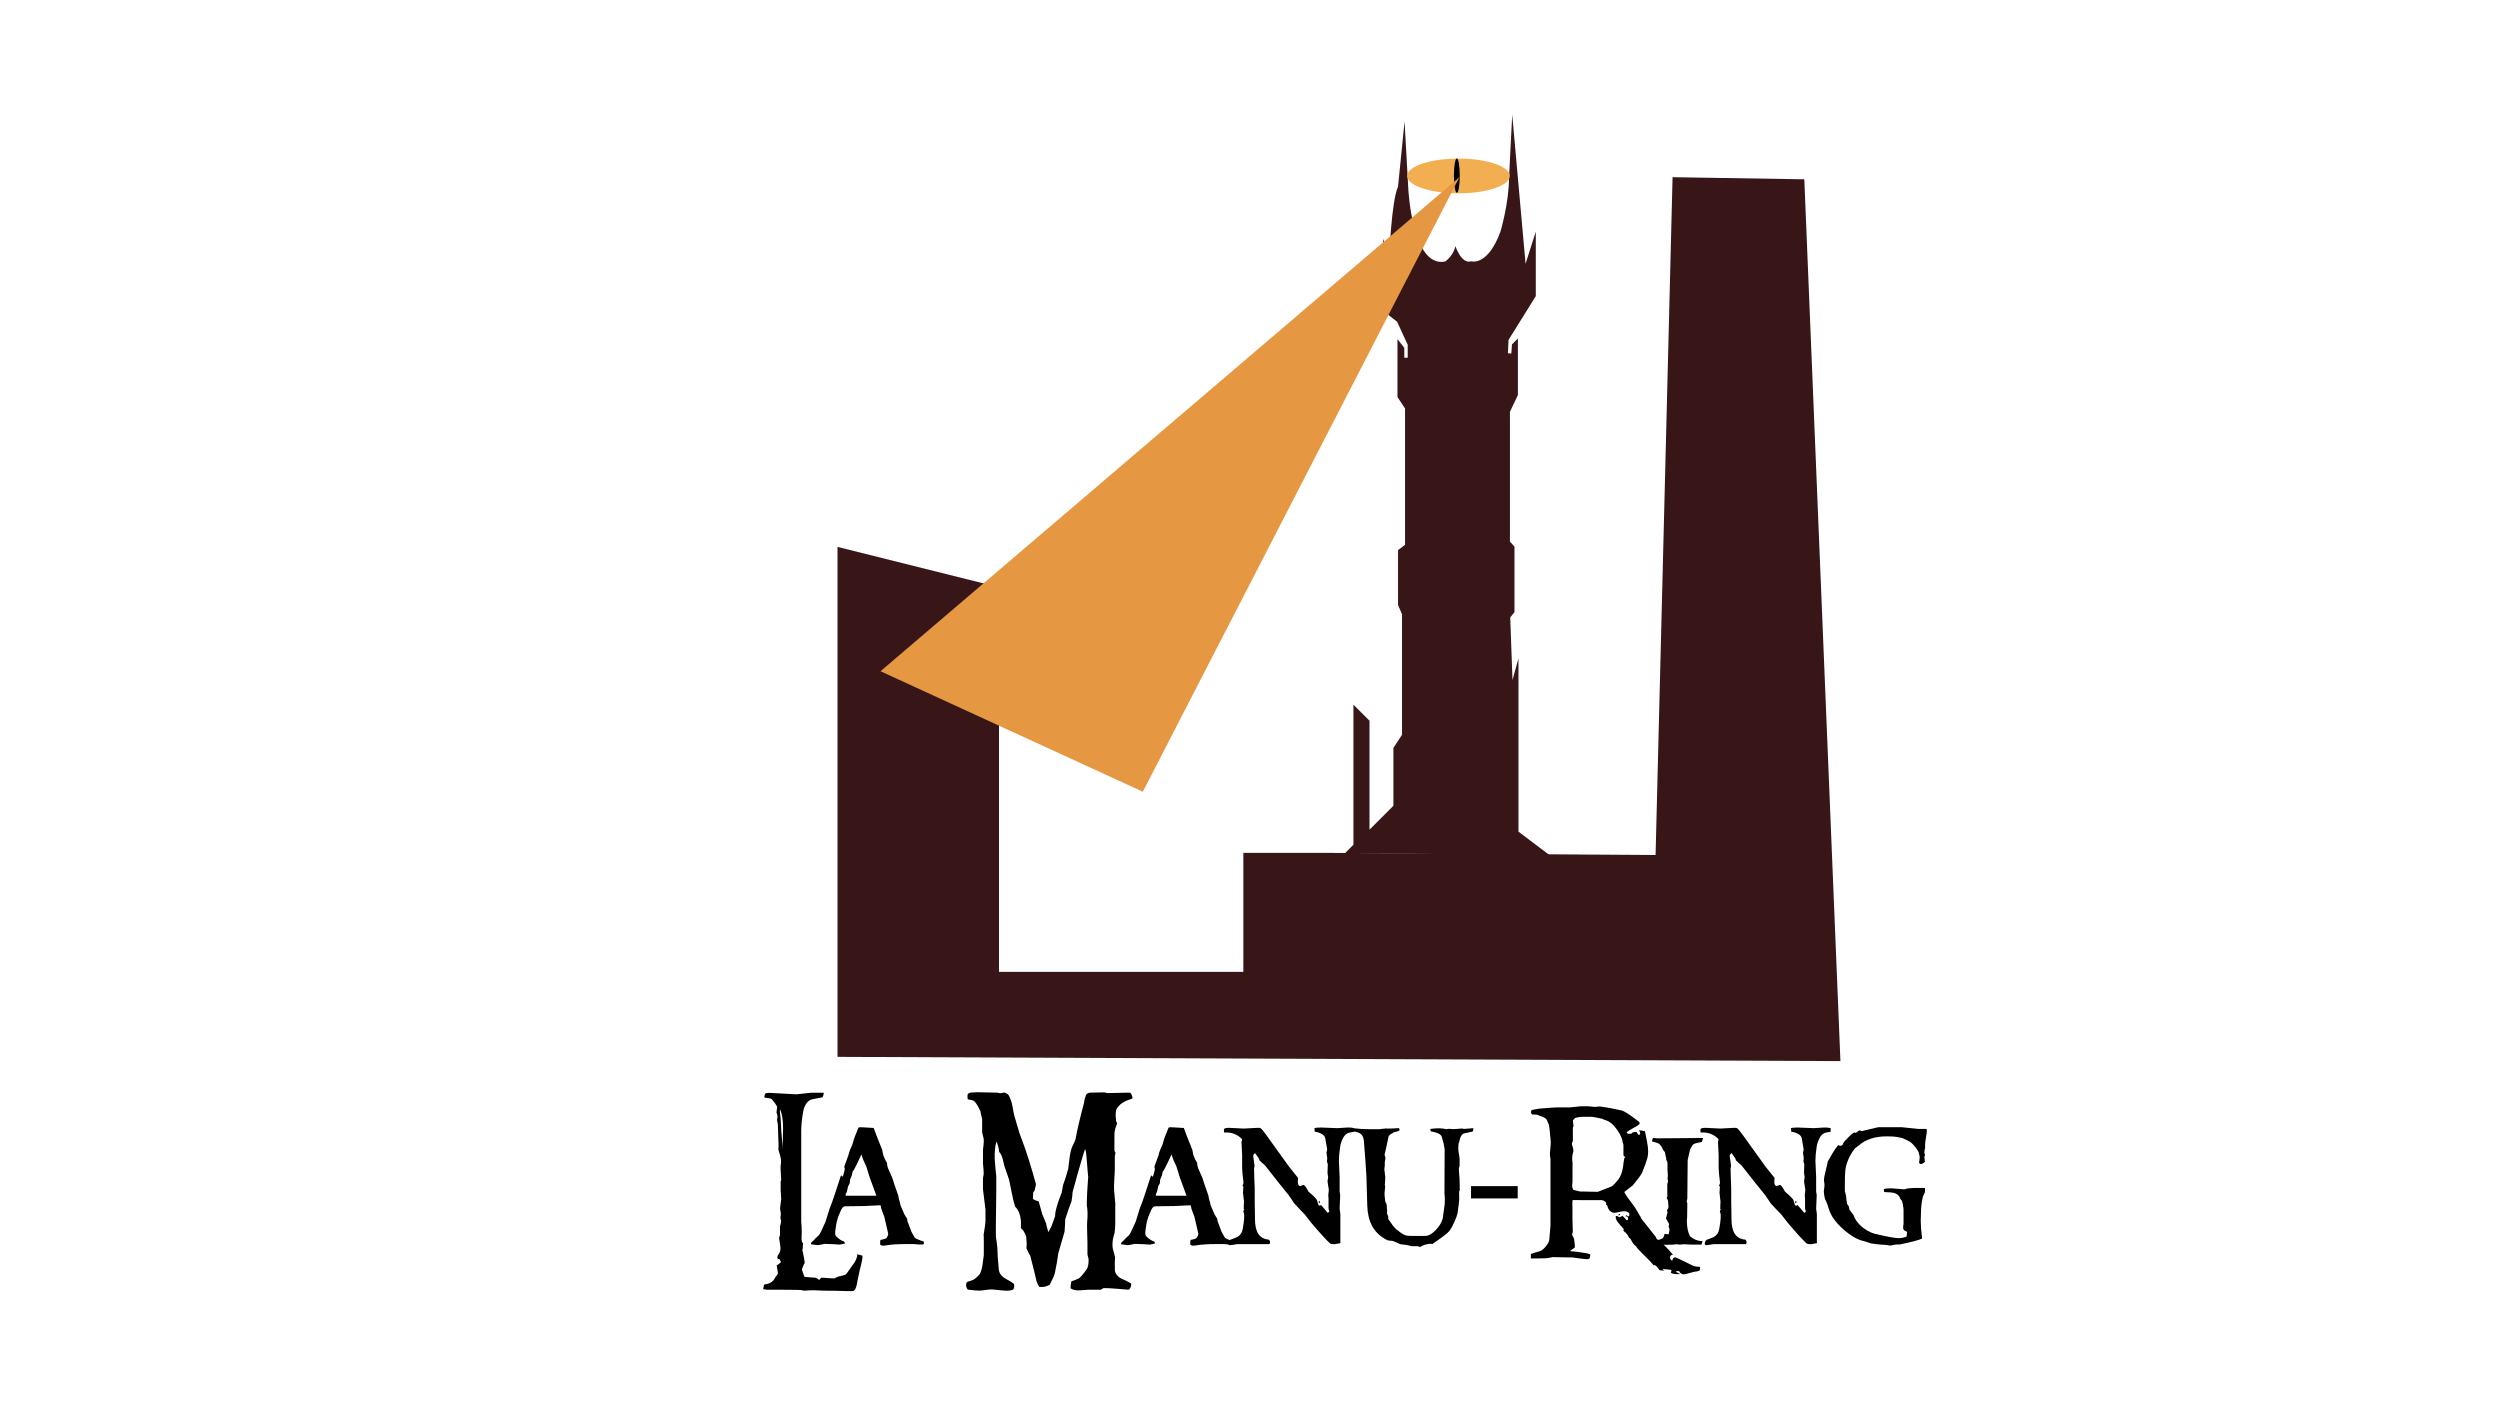 <?xml version="1.0" encoding="UTF-8"?><svg id="a" xmlns="http://www.w3.org/2000/svg" viewBox="0 0 1920 1080"><defs><style>.b{fill:#e59742;}.c{fill:#f2af51;}.d{fill:#381617;}</style></defs><g><g><path class="d" d="M1033.11,655.07l6.33-6.33v-107.56l12.33,12.33v83.67l18.38-18.38v-44.45l6.6-10.04v-92.51l-3.05-7.13v-42.18l5.38-4.07v-104.72l-5.82-8.73v-44.51l5.24,6.69v7.56l2.62,.07v-9.96l-8.15-17.74-10.69-8.29v-55.42l4.65,13.96s1.75-43.42,6.76-53.89l5.02-50.18,2.84,51.27s2.76,61.53,28.36,56.29c0,0,6.11-3.93,7.85-11.78,0,0,4.65,14.11,12.07,11.64,0,0,12.8,4.22,22.69-23.27,0,0,6.4-21.96,6.4-40.73l2.47-48.65,10.25,114.54,7.85-24.65v49.53l-20.94,33.6-.44,10.25,2.62,.22,.44-6.98,4.58-4.58v43.42l-6.11,12.87v99.71l3.49,3.93v50.18l-3.27,4.15,1.75,48.07,4.58-16.65v133.09l24.11,18.22-157.19-1.85Z"/><g><ellipse class="c" cx="1120.11" cy="135.13" rx="39.41" ry="13.35"/><ellipse cx="1118.85" cy="134.86" rx="2.25" ry="13.19"/></g></g><polygon class="d" points="643.21 811.67 643.21 420.02 767.23 451.03 767.23 746.4 954.89 746.4 954.89 655.01 1021.8 655.01 1271.48 656.64 1284.53 136.08 1385.71 137.71 1413.45 814.93 643.21 811.67"/></g><polygon class="b" points="1120.85 136.08 676.22 515.51 877.67 608.04 1120.85 136.08"/><g><path d="M662.36,964.3c.09,1.51-.17,3.5-.78,5.95-.8,2.84-1.77,7.11-2.91,12.83-.8,5.58-2.06,8.41-3.76,8.51-1.89,.05-3.9,.02-6.03-.07-2.79-.14-5.27-.21-7.44-.21-5.06,0-9.1-.07-12.12-.21-3.03-.14-4.25-.21-3.69-.21-2.27,0-5.08,.12-8.44,.35-.28-.05-.64-.17-1.06-.35-.9-.24-5.62-.35-14.18-.35h-12.97c-.14,0-.57-.08-1.28-.25-.71-.17-1.25-.25-1.63-.25,.19-.85,.45-2.01,.78-3.47,1.04-.19,2.48-.57,4.32-1.13,1.89-.9,3.35-2.46,4.39-4.68,.57-.57,1.18-1.42,1.84-2.55,.05-.71-.08-1.82-.39-3.33-.31-1.51-.46-2.62-.46-3.33,.47,.09,1.56-.64,3.26-2.2-.09-.14-.47-.9-1.13-2.27-.05-.09-.43-.17-1.13-.21-.95-.85-.73-2.17,.64-3.97,.8-1.04,1.21-2.43,1.21-4.18,0-1.04-.18-2.49-.53-4.36s-.53-3.06-.53-3.58c0-.24,.12-.64,.35-1.21,.24-.57,.35-.94,.35-1.13v-6.59c0-.14,.14-.68,.43-1.63,.28-.94,.45-1.68,.5-2.2,0-.24-.21-1.16-.64-2.76,.05,.14,.16-.8,.35-2.84,.05-.47-.02-1.09-.21-1.84-.24-.94-.35-1.61-.35-1.98-.05-.66,.07-1.94,.35-3.83,.28-2.08,.45-3.43,.5-4.04,0-.8-.07-2.06-.21-3.76-.14-1.7-.21-2.57-.21-2.62v-6.8c0-.28,.14-.66,.43-1.13l-.43-7.58c-.14-2.08-.09-3.69,.14-4.82,.14-.61,.21-1.25,.21-1.91,0-1.28-.26-2.84-.78-4.68-.43-1.42-.85-2.86-1.28-4.32-.05-.09-.02-1.37,.07-3.83,0,.05-.17-5.13-.5-15.52-.14-.76-.35-1.94-.64-3.54,0-.05,.12-.99,.35-2.84,.05-.33-.07-.89-.35-1.67s-.45-1.31-.5-1.59c.05,.28,.26-1.09,.64-4.11-.76-1.46-2.15-3.43-4.18-5.88-.57-.43-1.47-.68-2.69-.78-1.56-.14-2.51-.26-2.84-.35-.24-.33-.24-.94,0-1.84,.24-.85,.57-1.39,.99-1.63,1.98-.14,2.93-.21,2.84-.21,3.97,.28,9.99,.62,18.08,.99,2.03,.09,2.86,.14,2.48,.14,7.51-.8,11.1-1.21,10.77-1.21h10.21c.09,.95-.17,2.1-.78,3.47-1.65,.33-4.14,.8-7.44,1.42-3.12,.52-5.41,2.84-6.88,6.95-.38,1.18-.8,3.38-1.28,6.59-.57,4.63-.85,7.92-.85,9.85v71.1c0,.19,.05,.71,.14,1.56,.09,.85,.14,1.42,.14,1.7,.14,2.88,.14,5.44,0,7.66-.19,3.21,.21,4.96,1.21,5.25-.05-.14-.17,1.32-.35,4.39-.05,0-.17,.09-.35,.28,1.28,6,1.91,9.47,1.91,10.42-.66,.99-1.37,2.6-2.13,4.82-.05,.57,.59,2.55,1.91,5.95,1.84,.09,4.61,.31,8.29,.64,.66,.09,1.68,.66,3.05,1.7,.24-.33,.73-.9,1.49-1.7,1.18-.05,2.84,.05,4.96,.28,2.32,.19,3.99,.28,5.03,.28,.19,0,.61-.2,1.28-.6,.66-.4,1.16-.65,1.49-.74,1.28-.24,3.14-.71,5.6-1.42,.52-.19,1.39-1.18,2.62-2.98l2.69-3.83c2.74-3.36,4.09-6.36,4.04-9,.94,.19,2.27,.54,3.97,1.06Zm-61.17-81.38c-.05-1.18-.07-2.48-.07-3.9s.05-3.45,.14-6.24c.09-2.79,.14-4.87,.14-6.24,0-6.1-.73-10.92-2.2-14.46-.28,.52-.33,1.54-.14,3.05,.14,1.09,.28,2.17,.43,3.26,.19,5.95,.76,14.13,1.7,24.53Z"/><path d="M709.5,955.44c-.85,.38-2.1,.5-3.76,.35-2.74-.24-4.02-.35-3.83-.35h-5.67c-6.85,0-12.19,.35-16.02,1.06-2.13,.38-3.54,.16-4.25-.64-.09-1.42-.02-2.62,.21-3.62,.94-.09,2.27-.43,3.97-.99,.71-.43,1.25-1.13,1.63-2.13,.38-.99,.45-1.77,.21-2.34-.62-2.74-1.56-6.85-2.84-12.33-.09-.33-.62-1.68-1.56-4.04-.76-1.89-1.13-3.33-1.13-4.32-.05-.28-.35-.43-.92-.43-.8,0-4.68,.19-11.63,.57l-14.96,.21c-1.09-.05-2.1,.95-3.05,2.98-.47,1.04-1.13,2.58-1.98,4.61-1.09,3.31-1.61,5.27-1.56,5.88,0-.33-.24,1.09-.71,4.25-.33,2.22-.33,3.73,0,4.54,.19,.47,.91,1.23,2.16,2.27,1.25,1.04,2.33,1.73,3.23,2.06,.24,.09,.61,.21,1.13,.35,.38,.66,.68,1.18,.92,1.56-.99,.28-2.36,.59-4.11,.92-2.74-.24-6.69-.43-11.84-.57-1.09,.33-2.76,.66-5.03,.99-.09,0-1.82-.21-5.17-.64-.09-.24-.14-.45-.14-.64,0-.57,.71-1.37,2.13-2.41,.52-.71,1.39-1.63,2.62-2.76,1.09-.71,2.03-1.93,2.84-3.65,.8-1.72,2.03-4.41,3.69-8.05,.71-2.27,1.77-5.69,3.19-10.28,.94-2.17,2.15-5.48,3.62-9.92,1.09-3.26,2.67-8.1,4.75-14.53,.19-.19,.43-.47,.71-.85,.14,.76,.33,1.13,.57,1.13,.33,0,.76-1.02,1.28-3.05,.47-1.84,.71-3.17,.71-3.97,0-.14-.02-.21-.07-.21-.09,.14-.26,.57-.5,1.28,0-.47,.05-1.13,.14-1.98,.76-1.98,1.82-4.91,3.19-8.79,.33-1.84,1.35-4.58,3.05-8.22,.24-.8,.59-2.03,1.06-3.69,.43-1.42,1.25-3.54,2.48-6.38,.14-.61,.5-1.49,1.06-2.62,.28-.33,1.39-.43,3.33-.28,1.84,.05,4.63,.21,8.36,.5,1.23,3.54,3.43,9.19,6.59,16.94,.09,.9,.35,2.22,.78,3.97,.76,2.22,1.75,4.28,2.98,6.17-.24,.33-.05,1.56,.57,3.69,.76,1.7,1.87,4.21,3.33,7.51,.99,3.26,2.53,7.8,4.61,13.61,.14,1.32,.59,3.21,1.35,5.67,0,.38,.12,.97,.35,1.77,.57,1.23,1.58,3.59,3.05,7.09,.52,.76,1.23,1.91,2.13,3.47-.05,.38,0,.9,.14,1.56,.66,1.94,1.68,4.66,3.05,8.15,.47,.8,1.28,2.27,2.41,4.39,.28,.57,1.63,1.3,4.04,2.2,.71,.24,1.75,.59,3.12,1.06v1.91Zm-36.43-37.14s-1.77-4.75-5.17-14.11c-.57-1.89-1.44-4.7-2.62-8.44-.57-1.13-1.32-2.76-2.27-4.89-.28-.99-.78-2.41-1.49-4.25-1.7,3.88-3.59,7.8-5.67,11.77-.28,.28-.62,.73-.99,1.35-.14,.71-.4,1.8-.78,3.26-.33,.66-.73,1.61-1.21,2.84-.05,.8-.17,1.84-.35,3.12-.33,.47-.71,1.13-1.13,1.98-.24,1.09-.59,2.62-1.06,4.61-.24,.38-.54,.9-.92,1.56,.09-.52,.14-.12,.14,1.21h23.53Z"/><path d="M869.63,843.72c-.95,.28-2.43,.8-4.47,1.56-3.59,1.65-6.1,3.71-7.51,6.17-.9,1.61-1.06,4.75-.5,9.43,.05,.19,.19,.53,.43,1.03,.24,.5,.35,.86,.35,1.1,0-.24-.47,1.06-1.42,3.9-.43,1.47-.64,2.98-.64,4.54v12.05c0,.28,.12,.59,.35,.92,.24,.33,.38,.59,.43,.78,.05,.24-.02,.7-.21,1.38-.19,.69-.28,1.17-.28,1.45v11.34c0-.47-.12,1.54-.35,6.03-.24,3.97-.31,6.76-.21,8.36,.61,7.28,.92,10.44,.92,9.5v16.02c0,2.6-.17,5.06-.5,7.37-.38,1.18-.83,2.95-1.35,5.32-.38,2.88-.38,5.32,0,7.3,.52,1.42,1.09,3.54,1.7,6.38-.24,2.5-.28,5.91-.14,10.21,.57,3.02,2.69,5.27,6.38,6.73,1.28,.47,3.26,1.49,5.95,3.05,.33,.61,.25,1.58-.25,2.91-.5,1.32-1.15,1.96-1.95,1.91-2.93-.24-5.84-.47-8.72-.71-5.01-.38-8.27-.54-9.78-.5-.43,0-.91,.21-1.45,.64-.54,.43-.86,.64-.96,.64h-9.99c-.57,0-1.67,.08-3.3,.25-1.63,.16-2.92,.25-3.86,.25-2.6,0-4.63-.54-6.1-1.63-.05-1.47,.16-3.26,.64-5.39,1.46-.33,3.45-1.11,5.95-2.34,1.7-1.47,3.64-3.78,5.81-6.95,1.04-1.51,1.51-4.06,1.42-7.66,0-.33-.14-.93-.43-1.81-.28-.87-.43-1.45-.43-1.74v-10.14c0,.9-.07-1.3-.21-6.59-.14-4.3-.14-7.18,0-8.65,.47-4.73,.38-8.84-.28-12.33-.09-.28,0-3.71,.28-10.28,.19-2.55,.45-6.43,.78-11.63-.05,.09-.54-5.76-1.49-17.58-.05-.99-.33-2.29-.85-3.9-.9,2.41-1.7,4.89-2.41,7.44-1.75,5.77-4.16,14.34-7.23,25.73-.05,1.56-.33,3.92-.85,7.09-1.23,2.98-2.84,7.56-4.82,13.75,0,2.13-.17,5.29-.5,9.5-1.09,3.64-2.69,9.17-4.82,16.59-.33,3.31-1.23,8.48-2.69,15.52-.66,2.17-1.98,5.1-3.97,8.79-.38,.14-.92,.35-1.63,.64-1.65,.85-3.81,1.13-6.45,.85-.47-.9-1.09-2.2-1.84-3.9-.99-4.39-2.62-10.99-4.89-19.78-.76-1.13-1.75-3.12-2.98-5.95,.24-2.17,.19-5.13-.14-8.86-1.18-3.31-2.58-5.53-4.18-6.66,.09-.99,.14-2.01,.14-3.05,0-5.91-1.51-10.4-4.54-13.47-.33-1.32-.83-3.12-1.49-5.39-.76-3.73-1.8-8.79-3.12-15.17-.85-2.36-2.06-5.88-3.62-10.56-.43-1.89-.87-3.78-1.35-5.67-.62-2.22-1.51-3.97-2.69-5.25-.14-2.03-.73-4.58-1.77-7.66-.71,.19-1.25,3.19-1.63,9-.14,2.27,.02,5.72,.5,10.35,.47,4.96,.71,7.25,.71,6.88v12.05c0,2.55-.07,8.36-.21,17.44-.14,7.7-.17,13.52-.07,17.44,.28,1.18,.66,4.02,1.13,8.51,0,3.78,.38,9.4,1.13,16.87,.52,2.84,2.41,5.13,5.67,6.88,1.89,.9,3.87,2.13,5.95,3.69,.47,1.75,.24,3.21-.71,4.39-1.18,.57-2.93,.85-5.25,.85-.95,0-4.51-.33-10.7-.99-1.09-.09-2.51,0-4.25,.28-2.22,.33-3.64,.52-4.25,.57-2.22,.14-5.67-.09-10.35-.71-.85-1.13-1.28-2.36-1.28-3.69,0-1.09,.4-1.89,1.21-2.41,1.13-.19,2.72-.73,4.75-1.63,1.23-.8,2.74-2.17,4.54-4.11,1.04-2.08,1.75-4.49,2.13-7.23,.33-2.51,.66-5.01,.99-7.51v-9.78c0-4.49-.07-6.28-.21-5.39,.99-5.76,1.49-9.31,1.49-10.63v-9.07l-1.91-15.52v-8.79c0-.28,.08-.73,.25-1.35,.16-.61,.25-1.02,.25-1.21,.09-.99,.05-2.55-.14-4.68l-.35-3.47v-11.2c0,.24,.14-.97,.43-3.62,.24-2.32,.26-3.92,.07-4.82-.05-.33-.26-1.16-.64-2.48-.33-1.18-.5-1.91-.5-2.2v-10.14c0-.19-.2-1.04-.6-2.55-.4-1.51-.63-2.67-.67-3.47,0-.14-.66-1.42-1.98-3.83-1.18-2.17-2.34-3.64-3.47-4.39-.33-.19-1.7-.5-4.11-.92-.28-.05-.43-.64-.43-1.77-.05-1.13,.05-1.94,.28-2.41,.8-.76,2.01-1.13,3.62-1.13,2.17-.05,3.45-.12,3.83-.21l15.45,.35c.85,.28,1.58,.43,2.2,.43,.47,0,.97-.08,1.49-.25,.52-.16,.9-.25,1.13-.25,.71,0,1.7,.43,2.98,1.28,.76,.52,1.79,2.84,3.12,6.95,.43,2.41,.99,5.41,1.7,9,.61,2.03,1.51,5.08,2.69,9.14,.8,3.12,2.03,6.76,3.69,10.92,2.88,7.47,6.33,18.41,10.35,32.82,.09,.43-.24,2.13-.99,5.1-.24,.33-.59,.8-1.06,1.42-.24,3.07-.33,4.68-.28,4.82,.24,.62,1.72,1.32,4.47,2.13,.61,2.36,1.54,5.65,2.76,9.85,.66,1.47,1.63,3.81,2.91,7.02,.33,1.84,.92,4.09,1.77,6.73,.76-1.37,1.56-2.88,2.41-4.54,.66-1.75,1.58-4.32,2.76-7.73,0-.61,.07-1.56,.21-2.84,.76-3.97,2.36-9.03,4.82-15.17,.19-1.32,.57-3.33,1.13-6.03,1.04-2.55,2.34-6.66,3.9-12.33,.38-2.93,.76-5.92,1.13-8.97,.38-3.05,1.02-5.71,1.91-7.97,.71-1.23,1.56-3.09,2.55-5.6,1.13-6.57,3.33-16,6.59-28.28,.09-1.51,.61-3.54,1.56-6.1,.94-1.04,2.02-1.56,3.23-1.56s2.96-.04,5.28-.11c2.32-.07,4.16-.11,5.53-.11,.19,0,.55,.09,1.1,.28,.54,.19,.91,.28,1.1,.28l16.94-.35c.52-.09,1.05,.33,1.59,1.28,.54,.95,.82,1.82,.82,2.62,0,.24-.02,.45-.07,.64Z"/><path d="M947.68,955.44c-.85,.38-2.1,.5-3.76,.35-2.74-.24-4.02-.35-3.83-.35h-5.67c-6.85,0-12.19,.35-16.02,1.06-2.13,.38-3.54,.16-4.25-.64-.09-1.42-.02-2.62,.21-3.62,.94-.09,2.27-.43,3.97-.99,.71-.43,1.25-1.13,1.63-2.13,.38-.99,.45-1.77,.21-2.34-.62-2.74-1.56-6.85-2.84-12.33-.09-.33-.62-1.68-1.56-4.04-.76-1.89-1.13-3.33-1.13-4.32-.05-.28-.35-.43-.92-.43-.8,0-4.68,.19-11.63,.57l-14.96,.21c-1.09-.05-2.1,.95-3.05,2.98-.47,1.04-1.13,2.58-1.98,4.61-1.09,3.31-1.61,5.27-1.56,5.88,0-.33-.24,1.09-.71,4.25-.33,2.22-.33,3.73,0,4.54,.19,.47,.91,1.23,2.16,2.27,1.25,1.04,2.33,1.73,3.23,2.06,.24,.09,.61,.21,1.13,.35,.38,.66,.68,1.18,.92,1.56-.99,.28-2.36,.59-4.11,.92-2.74-.24-6.69-.43-11.84-.57-1.09,.33-2.76,.66-5.03,.99-.09,0-1.82-.21-5.17-.64-.09-.24-.14-.45-.14-.64,0-.57,.71-1.37,2.13-2.41,.52-.71,1.39-1.63,2.62-2.76,1.09-.71,2.03-1.93,2.84-3.65,.8-1.72,2.03-4.41,3.69-8.05,.71-2.27,1.77-5.69,3.19-10.28,.94-2.17,2.15-5.48,3.62-9.92,1.09-3.26,2.67-8.1,4.75-14.53,.19-.19,.43-.47,.71-.85,.14,.76,.33,1.13,.57,1.13,.33,0,.76-1.02,1.28-3.05,.47-1.84,.71-3.17,.71-3.97,0-.14-.02-.21-.07-.21-.09,.14-.26,.57-.5,1.28,0-.47,.05-1.13,.14-1.98,.76-1.98,1.82-4.91,3.19-8.79,.33-1.84,1.35-4.58,3.05-8.22,.24-.8,.59-2.03,1.06-3.69,.43-1.42,1.25-3.54,2.48-6.38,.14-.61,.5-1.49,1.06-2.62,.28-.33,1.39-.43,3.33-.28,1.84,.05,4.63,.21,8.36,.5,1.23,3.54,3.43,9.19,6.59,16.94,.09,.9,.35,2.22,.78,3.97,.76,2.22,1.75,4.28,2.98,6.17-.24,.33-.05,1.56,.57,3.69,.76,1.7,1.87,4.21,3.33,7.51,.99,3.26,2.53,7.8,4.61,13.61,.14,1.32,.59,3.21,1.35,5.67,0,.38,.12,.97,.35,1.77,.57,1.23,1.58,3.59,3.05,7.09,.52,.76,1.23,1.91,2.13,3.47-.05,.38,0,.9,.14,1.56,.66,1.94,1.68,4.66,3.05,8.15,.47,.8,1.28,2.27,2.41,4.39,.28,.57,1.63,1.3,4.04,2.2,.71,.24,1.75,.59,3.12,1.06v1.91Zm-36.43-37.14s-1.77-4.75-5.17-14.11c-.57-1.89-1.44-4.7-2.62-8.44-.57-1.13-1.32-2.76-2.27-4.89-.28-.99-.78-2.41-1.49-4.25-1.7,3.88-3.59,7.8-5.67,11.77-.28,.28-.62,.73-.99,1.35-.14,.71-.4,1.8-.78,3.26-.33,.66-.73,1.61-1.21,2.84-.05,.8-.17,1.84-.35,3.12-.33,.47-.71,1.13-1.13,1.98-.24,1.09-.59,2.62-1.06,4.61-.24,.38-.54,.9-.92,1.56,.09-.52,.14-.12,.14,1.21h23.53Z"/><path d="M1040.04,869.17c-.9,.14-2.2,.38-3.9,.71-1.8,.52-3.21,1.65-4.25,3.4-1.47,2.6-2.36,5.15-2.69,7.66-.62,4.35-.92,7.89-.92,10.63,0,.19,.09,2.23,.28,6.13,.19,3.9,.28,5.97,.28,6.2v11.27c0,.14,.08,.62,.25,1.42,.16,.8,.22,1.42,.18,1.84-.28,5.72-.43,8.93-.43,9.64,0,.38,.09,1.15,.28,2.3,.19,1.16,.28,1.83,.28,2.02v21.76c0,.28,.04,.44,.11,.46,.07,.02,.11,.06,.11,.11-3.31,.57-4.8,.85-4.47,.85-1.98,0-3.21-.21-3.69-.64-3.26-3.02-8.08-8.32-14.46-15.88-1.13-1.51-2.84-3.69-5.1-6.52-1.98-1.94-4.68-4.77-8.08-8.51-.85-1.42-2.27-3.52-4.25-6.31-4.25-5.15-10.28-12.74-18.08-22.75-1.04-.8-2.46-2.08-4.25-3.83-.05-.33-.19-.8-.43-1.42-.57-.9-1.51-2.24-2.84-4.04-.99,.47-1.49,1.21-1.49,2.2,0-.05,.33,2.36,.99,7.23,.05,.28,0,.72-.14,1.31-.14,.59-.21,.98-.21,1.17,0,1.89,.08,4.81,.25,8.75,.16,3.95,.25,5.87,.25,5.78v9.92c0,.28,.04,2.69,.11,7.23s.11,6.92,.11,7.16c0,9.88,3.52,15.08,10.56,15.59,.14,0,.32,.2,.53,.6,.21,.4,.37,.65,.46,.74,.05,.85-.07,1.56-.35,2.13h-24.74c-.19,0-1.05,.13-2.59,.39-1.54,.26-2.42,.39-2.66,.39h-1.13c-.43-.43-.64-.69-.64-.78,0-1.65,.52-2.76,1.56-3.33,1.23-.38,3.02-1.09,5.39-2.13,2.32-1.28,3.71-3.31,4.18-6.1,1.23-6.85,1.49-11.03,.78-12.55-.33-.66-.38-1.23-.14-1.7l.57-.71-.43-.64c-.05-.52-.02-1.43,.07-2.73,.09-1.3,.14-2.23,.14-2.8,0-.66-.13-1.79-.39-3.4-.26-1.61-.39-2.74-.39-3.4,0,.71,.09-.76,.28-4.39-.05-.14-.26-.61-.64-1.42l.35-.35c.19-.28,.31-.8,.35-1.56,.09-.14,.09-.31,0-.5-.66-5.34-.99-8.93-.99-10.77v-9.78c-.33-5.58-.5-8.98-.5-10.21,0-.14,.08-.45,.25-.92,.16-.47,.22-.87,.18-1.21-3.59-3.78-8.11-5.48-13.54-5.1l-.35-.35v-2.34c.52-.61,1.79-.92,3.83-.92,.24,0,2.14,.09,5.71,.28,3.57,.19,5.47,.28,5.71,.28,.19,0,1.95-.09,5.28-.28,3.33-.19,5.12-.28,5.35-.28,1.13,0,1.79,.05,1.98,.14,.66,.24,2.03,1.77,4.11,4.61,3.92,5.53,9.83,13.75,17.72,24.67,1.61,2.03,4.02,5.06,7.23,9.07-.57,4.16,.02,6.24,1.77,6.24,.19,0,.57-.14,1.13-.43s.97-.43,1.21-.43c.61,0,1.44,.87,2.48,2.62,.52,.9,1.02,1.77,1.49,2.62,3.45,2.79,5.6,4.92,6.45,6.38,.19,.8,.52,1.98,.99,3.54,.38,.52,.68,.78,.92,.78s.47-.09,.71-.28c.24-.19,.38-.28,.43-.28,1.28,1.37,3,3.38,5.17,6.03,.8-.38,1.21-.73,1.21-1.06,0-.24-.09-.64-.28-1.21-.19-.57-.28-.97-.28-1.21v-7.58c0-.24-.04-.58-.11-1.03-.07-.45-.11-1.03-.11-1.74,.19-.9,.33-2.17,.43-3.83-.24-1.37-.54-3.38-.92-6.03-.09-.38-.05-1.09,.14-2.13,.19-1.04,.28-1.63,.28-1.77,0-.19-.07-.58-.21-1.17-.14-.59-.21-1-.21-1.24-.09-.85-.09-2.01,0-3.47,.09-1.84,.14-3.07,.14-3.69,0-.24-.11-.64-.32-1.21s-.34-.99-.39-1.28l.28-1.91c.05-.38-.04-1.11-.25-2.2-.21-1.09-.32-1.91-.32-2.48,0-.19,.09-.61,.28-1.28,.19-.66,.26-1.13,.21-1.42-.28-1.94-.78-4.77-1.49-8.51-.66-2.46-3.36-4.09-8.08-4.89,.09-.8,0-1.65-.28-2.55,.52-.43,2.2-.64,5.03-.64l12.9,.5c-.28,0,1.84-.14,6.38-.43,2.69-.19,4.8-.02,6.31,.5v2.62Zm-26.3,54.16l-.64,.78-.43-.43,.35-1.49c.8,.76,1.04,1.13,.71,1.13Z"/><path d="M1131.55,866.41c0,1.75-.31,2.67-.92,2.76-.9,.09-2.22,.38-3.97,.85-.76-.05-1.8,.21-3.12,.78-1.61,1.47-2.55,3.57-2.84,6.31-.14,.24-.31,.62-.5,1.13-.24,2.65-.31,4.3-.21,4.96,.66,4.3,.99,6.47,.99,6.52v5.46c0,.19-.08,.56-.25,1.1-.17,.54-.27,.91-.32,1.1-.05,.33-.02,.97,.07,1.91,.43,3.78,.64,8.72,.64,14.81,0,.05-.08,.2-.25,.46-.17,.26-.25,.46-.25,.6,0,4.58,.05,6.4,.14,5.46-.19,2.51-.64,6.22-1.35,11.13-.28,1.47-1.1,3.7-2.45,6.7-1.35,3-2.49,5.14-3.44,6.42-1.13,1.47-3.21,3.28-6.24,5.46-2.41,1.75-4.84,3.47-7.3,5.17-.71-.52-2.74-.33-6.1,.57-.66,.38-1.7,.9-3.12,1.56-.24,.09-.62,.02-1.13-.21-.52-.24-.8-.35-.85-.35h-5.25c.66,0-.54-.33-3.62-.99-1.09-.05-2.65-.24-4.68-.57-1.23-.66-3.12-1.49-5.67-2.48-.76-.05-1.89-.16-3.4-.35-.52-.14-1.44-.59-2.76-1.35-8.51-4.91-12.95-13.33-13.33-25.24l-.64-22.4c-.33-6.19-.99-15.4-1.98-27.65-.28-2.69-1.3-4.58-3.05-5.67-.52-.38-2.76-1.06-6.73-2.06-.14-.28-.21-.54-.21-.78,0-.9,.8-1.23,2.41-.99,3.69,.47,7.92,.71,12.69,.71h6.88c.14,0,.8-.09,1.98-.28,1.18-.19,2.08-.28,2.69-.28,2.27,.14,5.67,.05,10.21-.28,.38,.47,.57,.9,.57,1.28,0,.76-1.47,1.37-4.39,1.84-.24,.19-.66,.5-1.28,.92-.33,.14-.8,.4-1.42,.78-.85,.66-1.32,1.25-1.42,1.77-.85,4.3-1.87,8.96-3.05,13.96,.05-.14,.28,.64,.71,2.34,.05,0-.14,1.23-.57,3.69,.19,.8,.07,2.69-.35,5.67,.09-.57,.35,1.18,.78,5.25,.05,.62-.07,2.69-.35,6.24,.05,.24,.14,.54,.28,.92,0,.24-.17,1.98-.5,5.25-.09,1.04,.12,3.28,.64,6.73,.28,.38,.59,.95,.92,1.7,.05,.14,.19,1.75,.43,4.82-.05,.57-.07,1.42-.07,2.55,.24,.52,.54,1.25,.92,2.2,.14,.38,.12,.97-.07,1.77,.57,.76,1.37,1.89,2.41,3.4,.57,1.04,1.7,2.46,3.4,4.25l3.83,2.98c1.79,1.28,3.4,2.03,4.82,2.27,1.28,.14,2.76,.21,4.47,.21h9.43c2.6,0,5.34-1.51,8.22-4.54,2.74-2.84,4.51-5.79,5.32-8.86,.38-2.6,.83-5.76,1.35-9.5,.38-2.46,.38-5.79,0-9.99l.14-33.53c-.33-2.79-1.06-6.03-2.2-9.71-.47-1.51-2.27-2.69-5.39-3.54-.57-.14-1.56-.35-2.98-.64-.28-.47-.43-1.09-.43-1.84-.24,0,.5-.09,2.2-.28,3.54-.43,6.92-.28,10.14,.43,.57-.14,1.35-.24,2.34-.28,1.79,.33,4.91,.26,9.36-.21,.19-.05,.54-.01,1.06,.11,.52,.12,.87,.18,1.06,.18,.52,0,2.81-.19,6.88-.57Z"/><path d="M1165.6,910.95v9.44h-35.86v-9.44h35.86Z"/><path d="M1305.7,973.02c0,.57-.02,1.13-.07,1.7-.09,.71-.44,1.17-1.03,1.38-.59,.21-1.81,.44-3.65,.67-.62,.09-1.91,.45-3.9,1.06-1.8,.57-3.14,.85-4.04,.85-.33,0-.64-.04-.92-.11s-.73-.34-1.35-.82c-.8-.57-1.13-1.04-.99-1.42-.52-.28-1.51-.21-2.98,.21,.99,.52,2.2,1.18,3.62,1.98-3.54,.19-5.93-.14-7.16-.99,.09-.43,.26-1.09,.5-1.98-.05-.05-.19-.14-.43-.28,.24-.05-1.75-.26-5.95-.64,0-.05-.17,.07-.5,.35,.38,.19,.92,.45,1.63,.78-2.13,.09-3.47-.05-4.04-.43-.57-.76-1.13-1.49-1.7-2.2-1.09-1.23-2.06-1.75-2.91-1.56-1.09-1.47-3.66-4.18-7.73-8.15-3.54-3.4-5.39-5.48-5.53-6.24-.47-.28-1.06-.78-1.77-1.49-.71-.9-1.56-2.29-2.55-4.18-.19-.47-.57-.73-1.13-.78-.66-2.08-2.13-3.9-4.39-5.46,.38-.57,.43-1.06,.14-1.49-1.18-1.37-2.39-2.76-3.62-4.18-1.61-1.89-2.41-3.52-2.41-4.89,0-.24,.02-.47,.07-.71,.14-.14,.66-.12,1.56,.07,.24,.19,.59,.45,1.06,.78,1.04-.19,1.87-.57,2.48-1.13,.85,.76,1.96,1.91,3.33,3.47,.71-.14,1.06-.57,1.06-1.28,0-1.23-.69-1.82-2.06-1.77,.09-.09,.2-.26,.32-.5,.12-.24,.22-.38,.32-.43,.28,.24,.76,.57,1.42,.99,.38,0,.66-.14,.85-.43,.14-.57,.14-1.28,0-2.13-1.13-.94-2.46-1.42-3.97-1.42-.85,0-2.1,.2-3.76,.6-1.65,.4-2.84,.6-3.54,.6-.9,0-1.68-.19-2.34-.57-1.65-.94-2.74-2.6-3.26-4.96-.24-.19-.54-.45-.92-.78,.05-.19,.09-.38,.14-.57,0-.76-.4-1.42-1.21-1.98-.8-.57-1.56-.85-2.27-.85-2.69,.05-6.33,.05-10.92,0-5.39-.05-9.03-.07-10.92-.07-.43,0-.64,.21-.64,.64-.09,2.74-.09,4.3,0,4.68v9.14c.19,5.29,.28,8.6,.28,9.92,0,.19-.11,.57-.32,1.13s-.27,1.02-.18,1.35c.43,.62,.92,1.61,1.49,2.98,.52,3.45,.68,5.67,.5,6.66-.66,.47-1.73,1.23-3.19,2.27,0,.28,.07,.47,.21,.57,2.65,.05,6.88,.59,12.69,1.63,.47,.14,1.18,.38,2.13,.71,.09,.38,.02,1.35-.21,2.91-.76,.57-1.42,.85-1.98,.85-1.42,0-5.2-.45-11.34-1.35l-15.38-.28c-.99,.28-2.55,.57-4.68,.85-3.36,.14-7.35,.21-11.98,.21,0-.8,.02-1.96,.07-3.47,1.51-.62,3.71-1.3,6.59-2.06,1.51-.38,3.12-1.62,4.82-3.72,1.7-2.1,2.6-3.84,2.69-5.21,.61-6.57,.92-10.16,.92-10.77v-50.9c0-.19-.07-.76-.21-1.7-.14-.94-.21-1.58-.21-1.91-.05-.61,.05-2.06,.28-4.32,.24-2.27,.35-4.06,.35-5.39,0-.57-.09-1.65-.28-3.26-.24-1.79-.35-3.09-.35-3.9-.09-1.37-.35-3.38-.78-6.03-.33-.66-.78-1.68-1.35-3.05-.43-1.65-2.29-2.93-5.6-3.83-.43-.19-1.16-.5-2.2-.92-.85,0-2.06-.05-3.62-.14-1.13-.76-1.3-1.89-.5-3.4,1.37-.33,3.4-.71,6.1-1.13,7.66-.61,12.07-.92,13.26-.92h10.14c.19,0,1.52-.14,4.01-.43s3.84-.43,4.08-.43h5.67c.24,0,.99,.07,2.27,.21,1.46,.14,2.48,.24,3.05,.28,.9-.14,2.2-.26,3.9-.35,4.87,.62,10.37,1.63,16.52,3.05,2.27,.52,6.85,3.52,13.75,9,.24,.38,.24,.9,0,1.56-.8,.8-2.42,1.83-4.86,3.08-2.43,1.25-4.08,2.33-4.93,3.23,.09,.57,.64,.92,1.63,1.06,.85,.09,1.63,.02,2.34-.21,.09-.28,.38-.59,.85-.92,1.32-.24,2.27-.35,2.84-.35,.24,.8,.78,1.63,1.63,2.48,.76-.24,1.13-.73,1.13-1.49-.05-.71-.4-1.37-1.06-1.98,.66-.19,1.35-.19,2.06,0,.99,.28,1.87,.43,2.62,.43,.47,2.46,.97,4.92,1.49,7.37,.66,3.31,.99,6.07,.99,8.29,0,1.89-.21,3.62-.64,5.17-.66,2.55-2.03,6.33-4.11,11.34-1.23,2.17-3.54,5.32-6.95,9.43-.09,.14-2.32,1.87-6.66,5.17,1.32,2.51,3.19,5.27,5.6,8.29,1.89,2.36,3.35,4.51,4.39,6.45,1.13,2.13,2.01,3.62,2.62,4.47,.09,.33,.26,.76,.5,1.28,2.65,3.21,6.45,8.01,11.41,14.39,.14,.28,.14,.54,0,.78,1.98,1.51,4.47,3.66,7.44,6.45,1.32,1.32,3.14,3.33,5.46,6.03-1.51,.14-2.27,.85-2.27,2.13,0,1.18,.59,2.01,1.77,2.48,.24-1.7,.97-2.55,2.2-2.55,.19,0,.38,.02,.57,.07,.19,.05,1.35,.59,3.47,1.63,3.17,1.56,6.33,3.12,9.5,4.68,1.37,.57,3.24,.87,5.6,.92Zm-56.99-84.28c-1.28-.43-1.91-1.06-1.91-1.91v-7.51c0-.24-.07-.53-.21-.89s-.24-.6-.28-.74c-.28-3.02-1.8-6.45-4.54-10.28-3.03-4.2-6.17-6.64-9.43-7.3-.47-.28-1.11-.59-1.91-.92-4.77-.99-7.47-1.49-8.08-1.49h-6.24c-2.36,0-4.51,.31-6.45,.92-.19,.09-.73,.66-1.63,1.7,.33,2.79,.47,4.35,.43,4.68,0,.05-.08,.19-.25,.43-.17,.24-.25,.47-.25,.71v9.85c0,.24-.14,.65-.43,1.24-.28,.59-.4,1.03-.35,1.31,.28,1.13,.59,2.25,.92,3.33,.33,1.23,.33,2.32,0,3.26-.76,2.22-.85,5.17-.28,8.86-.09-.76-.14,.35-.14,3.33v10.14c0,.62-.07,1.37-.21,2.27-.09,.66-.12,1.21-.07,1.63,.14,.62,.45,1.44,.92,2.48,1.13,.33,2.79,.73,4.96,1.21l13.82,.28c1.46-.61,3.69-1.49,6.66-2.62,1.13-.33,2.62-.94,4.47-1.84,2.79-2.55,4.77-4.94,5.95-7.16,.99-1.79,1.75-4.2,2.27-7.23,.05-.9,.21-2.27,.5-4.11,.09-.71,.26-1.63,.5-2.76,.24-.71,.66-.99,1.28-.85Zm-4.25,43.88c-.57,.66-1.11,.92-1.63,.78,.09-.52,.43-.9,.99-1.13,.09,.05,.31,.17,.64,.35Z"/><path d="M1307.97,873.99c-.19,.71-.5,1.7-.92,2.98l-4.25,.92c-1.8,.43-2.93,1.23-3.4,2.41-.38,.57-.85,1.37-1.42,2.41-.09,.33-.71,3.07-1.84,8.22l-.28,29.77c-.33,1.23-.5,1.89-.5,1.98l.5,1.49-.14,10.99c-.33,1.51-.33,3.59,0,6.24,.33,3.07,.99,5.58,1.98,7.51,.33,.66,1.16,1.4,2.48,2.2,2.46,1.42,4.91,2.1,7.37,2.06-.05,.62-.31,1.51-.78,2.69h-8.22c-.14,0-.96-.05-2.45-.14-1.49-.09-2.28-.14-2.37-.14-.14,0-.78,.05-1.91,.14-1.13,.09-1.75,.14-1.84,.14s-.53-.05-1.31-.14c-.78-.09-1.24-.14-1.38-.14s-.46,.05-.96,.14c-.5,.09-.82,.14-.96,.14l-14.81,.35c-1.28,0-1.91-.47-1.91-1.42,0-1.09,.33-1.72,.99-1.91,1.51-.28,3.02-.54,4.54-.78,1.75-.38,2.88-1.02,3.4-1.91,.19-.57,.47-1.44,.85-2.62,.66,.05,1.68,.19,3.05,.43,.47-1.94,.71-3.19,.71-3.76,0-.52-.24-1.23-.71-2.13,.38-.94,.45-1.75,.21-2.41-.19-.47-.64-1.28-1.35-2.41-.62-.99-.92-1.56-.92-1.7,0,.33,.4-1.09,1.21-4.25,.09-.38-.05-.92-.43-1.63,.8-1.32,1.21-2.22,1.21-2.69,0-.09-.12-1.63-.35-4.61,0-.24-.17-.68-.5-1.35-.33-.66-.5-1.06-.5-1.21,0-.19,.19-.52,.57-.99-.09,.19-.14-.07-.14-.78v-8.58c0-.14,.11-.57,.32-1.28s.32-1.13,.32-1.28c0-.09-.07-.27-.21-.53-.14-.26-.21-.46-.21-.6,0,.19,.07-.87,.21-3.19,0-.47-.09-1.79-.28-3.97v-5.6c0-.52-.33-1.28-.99-2.27,.19-.52,.05-1.49-.43-2.91-.05-.66-.24-1.65-.57-2.98-.38-.43-.85-1.04-1.42-1.84-.19-.47-.52-1.18-.99-2.13-.95-1.46-1.84-2.41-2.69-2.84-1.09-.28-2.72-.8-4.89-1.56,.14-.66,.4-1.51,.78-2.55h.64c.14,0,.58,.05,1.31,.14,.73,.09,1.17,.14,1.31,.14l35.3-.28Z"/><path d="M1406,869.17c-.9,.14-2.2,.38-3.9,.71-1.8,.52-3.21,1.65-4.25,3.4-1.47,2.6-2.36,5.15-2.69,7.66-.62,4.35-.92,7.89-.92,10.63,0,.19,.09,2.23,.28,6.13,.19,3.9,.28,5.97,.28,6.2v11.27c0,.14,.08,.62,.25,1.42,.16,.8,.22,1.42,.18,1.84-.28,5.72-.43,8.93-.43,9.64,0,.38,.09,1.15,.28,2.3,.19,1.16,.28,1.83,.28,2.02v21.76c0,.28,.04,.44,.11,.46,.07,.02,.11,.06,.11,.11-3.31,.57-4.8,.85-4.47,.85-1.98,0-3.21-.21-3.69-.64-3.26-3.02-8.08-8.32-14.46-15.88-1.13-1.51-2.84-3.69-5.1-6.52-1.98-1.94-4.68-4.77-8.08-8.51-.85-1.42-2.27-3.52-4.25-6.31-4.25-5.15-10.28-12.74-18.08-22.75-1.04-.8-2.46-2.08-4.25-3.83-.05-.33-.19-.8-.43-1.42-.57-.9-1.51-2.24-2.84-4.04-.99,.47-1.49,1.21-1.49,2.2,0-.05,.33,2.36,.99,7.23,.05,.28,0,.72-.14,1.31-.14,.59-.21,.98-.21,1.17,0,1.89,.08,4.81,.25,8.75,.16,3.95,.25,5.87,.25,5.78v9.92c0,.28,.04,2.69,.11,7.23s.11,6.92,.11,7.16c0,9.88,3.52,15.08,10.56,15.59,.14,0,.32,.2,.53,.6,.21,.4,.37,.65,.46,.74,.05,.85-.07,1.56-.35,2.13h-24.74c-.19,0-1.05,.13-2.59,.39-1.54,.26-2.42,.39-2.66,.39h-1.13c-.43-.43-.64-.69-.64-.78,0-1.65,.52-2.76,1.56-3.33,1.23-.38,3.02-1.09,5.39-2.13,2.32-1.28,3.71-3.31,4.18-6.1,1.23-6.85,1.49-11.03,.78-12.55-.33-.66-.38-1.23-.14-1.7l.57-.71-.43-.64c-.05-.52-.02-1.43,.07-2.73,.09-1.3,.14-2.23,.14-2.8,0-.66-.13-1.79-.39-3.4-.26-1.61-.39-2.74-.39-3.4,0,.71,.09-.76,.28-4.39-.05-.14-.26-.61-.64-1.42l.35-.35c.19-.28,.31-.8,.35-1.56,.09-.14,.09-.31,0-.5-.66-5.34-.99-8.93-.99-10.77v-9.78c-.33-5.58-.5-8.98-.5-10.21,0-.14,.08-.45,.25-.92,.16-.47,.22-.87,.18-1.21-3.59-3.78-8.11-5.48-13.54-5.1l-.35-.35v-2.34c.52-.61,1.79-.92,3.83-.92,.24,0,2.14,.09,5.71,.28,3.57,.19,5.47,.28,5.71,.28,.19,0,1.95-.09,5.28-.28,3.33-.19,5.12-.28,5.35-.28,1.13,0,1.79,.05,1.98,.14,.66,.24,2.03,1.77,4.11,4.61,3.92,5.53,9.83,13.75,17.72,24.67,1.61,2.03,4.02,5.06,7.23,9.07-.57,4.16,.02,6.24,1.77,6.24,.19,0,.57-.14,1.13-.43s.97-.43,1.21-.43c.61,0,1.44,.87,2.48,2.62,.52,.9,1.02,1.77,1.49,2.62,3.45,2.79,5.6,4.92,6.45,6.38,.19,.8,.52,1.98,.99,3.54,.38,.52,.68,.78,.92,.78s.47-.09,.71-.28c.24-.19,.38-.28,.43-.28,1.28,1.37,3,3.38,5.17,6.03,.8-.38,1.21-.73,1.21-1.06,0-.24-.09-.64-.28-1.21-.19-.57-.28-.97-.28-1.21v-7.58c0-.24-.04-.58-.11-1.03-.07-.45-.11-1.03-.11-1.74,.19-.9,.33-2.17,.43-3.83-.24-1.37-.54-3.38-.92-6.03-.09-.38-.05-1.09,.14-2.13,.19-1.04,.28-1.63,.28-1.77,0-.19-.07-.58-.21-1.17-.14-.59-.21-1-.21-1.24-.09-.85-.09-2.01,0-3.47,.09-1.84,.14-3.07,.14-3.69,0-.24-.11-.64-.32-1.21s-.34-.99-.39-1.28l.28-1.91c.05-.38-.04-1.11-.25-2.2-.21-1.09-.32-1.91-.32-2.48,0-.19,.09-.61,.28-1.28,.19-.66,.26-1.13,.21-1.42-.28-1.94-.78-4.77-1.49-8.51-.66-2.46-3.36-4.09-8.08-4.89,.09-.8,0-1.65-.28-2.55,.52-.43,2.2-.64,5.03-.64l12.9,.5c-.28,0,1.84-.14,6.38-.43,2.69-.19,4.8-.02,6.31,.5v2.62Zm-26.3,54.16l-.64,.78-.43-.43,.35-1.49c.8,.76,1.04,1.13,.71,1.13Z"/><path d="M1479.65,867.05c.09,.38,.14,.8,.14,1.28,0,1.04-.23,2.86-.67,5.46-.45,2.6-.67,4.54-.67,5.81,0,.66,.02,1.28,.07,1.84-.24,.85-.45,2.03-.64,3.54,.38,1.89,.59,2.62,.64,2.2-.14,.28-.35,.64-.64,1.06,0,.47,.14,1.82,.43,4.04-1.18,1.13-2.25,1.7-3.19,1.7-.38,0-.8-.28-1.28-.85,.43-2.79,.57-4.51,.43-5.17-.14-.76-.43-1.82-.85-3.19-.95-2.08-2.69-4.37-5.25-6.88-.99-.94-3.31-2.2-6.95-3.76-.43-.19-1.96-.52-4.61-.99-1.7-.28-4.21-.43-7.51-.43-9.36,0-16.71,2.48-22.05,7.44-.66,.33-1.61,1.06-2.84,2.2-4.11,5.67-6.45,11.22-7.02,16.66-.24,2.27-.35,6-.35,11.2v4.68c0-.28,.33,.97,.99,3.76,.05,1.47,.28,3.45,.71,5.95,.28,.24,.76,.95,1.42,2.13,.05,.62,.21,1.42,.5,2.41,.66,.9,1.68,2.25,3.05,4.04,.19,.57,.52,1.37,.99,2.41,2.13,3.88,5.41,7.09,9.85,9.64,1.98,1.13,3.95,1.94,5.88,2.41,9.31,2.17,15.29,3.26,17.93,3.26,1.23,0,2.43-.14,3.62-.43,.57-.09,1.39-.38,2.48-.85l.35-2.76c0-.66-.31-1.11-.92-1.35-.85-.28-1.42-.66-1.7-1.13-.47-.76-.5-2.22-.07-4.39v-11.27c-.28-2.74-.69-4.89-1.21-6.45-.28-.24-.66-.68-1.13-1.35-.8-2.5-2.53-4.11-5.17-4.82-1.09-.28-3.4-.47-6.95-.57-.14-.09-.35-.26-.64-.5v-1.84c1.18-.38,3.12-.57,5.81-.57,.19,0,1.84,.13,4.96,.39,3.12,.26,4.77,.39,4.96,.39,.24,0,.64-.11,1.21-.32s.99-.34,1.28-.39c2.88-.24,4.49-.35,4.82-.35,6.66,0,9.5,.02,8.51,.07v3.05c0,.14-.21,.64-.64,1.49-.52,.99-.83,1.68-.92,2.06-.8,3.26-1.28,6.57-1.42,9.92-.19,4.25-.28,7.18-.28,8.79,0,3.26,.35,7.75,1.06,13.47-2.17,1.13-7.87,2.65-17.08,4.54-.76-.05-1.91,0-3.47,.14-2.13,.47-3.62,.71-4.47,.71-.24,0-.59-.07-1.06-.21-.47-.14-.8-.21-.99-.21-4.87-.24-8.91-.64-12.12-1.21-1.23-.47-3.05-1.06-5.46-1.77-4.77-.94-10.04-3.97-15.81-9.07-6-5.34-9.69-10.47-11.06-15.38-.43-1.09-.97-2.72-1.63-4.89-.38-.71-.87-1.77-1.49-3.19-.57-2.32-.85-4.28-.85-5.88,0,.14,.12-.73,.35-2.62,.24-1.61,.26-2.74,.07-3.4-.19-.76-.28-1.56-.28-2.41,0-1.61,.4-3.9,1.21-6.88,.94-3.69,1.51-6.17,1.7-7.44,4.63-8.36,7.44-12.55,8.44-12.55,.19,0,.33,.08,.43,.25,.09,.17,.26,.25,.5,.25,.8,0,1.44-.19,1.91-.57,.19-.57,.57-1.35,1.13-2.34,4.39-4.87,7.06-7.3,8.01-7.3,.24,0,.4,.05,.5,.14,.09,.09,.24,.14,.43,.14s.7-.32,1.52-.96c.83-.64,1.36-.96,1.59-.96,.19,0,.46,.09,.82,.28,.35,.19,.63,.28,.82,.28,.24,0,2.34-.5,6.31-1.49s6.07-1.49,6.31-1.49h18.22c.24,0,2.41,.23,6.52,.67,4.11,.45,6.28,.67,6.52,.67h5.95Z"/></g></svg>